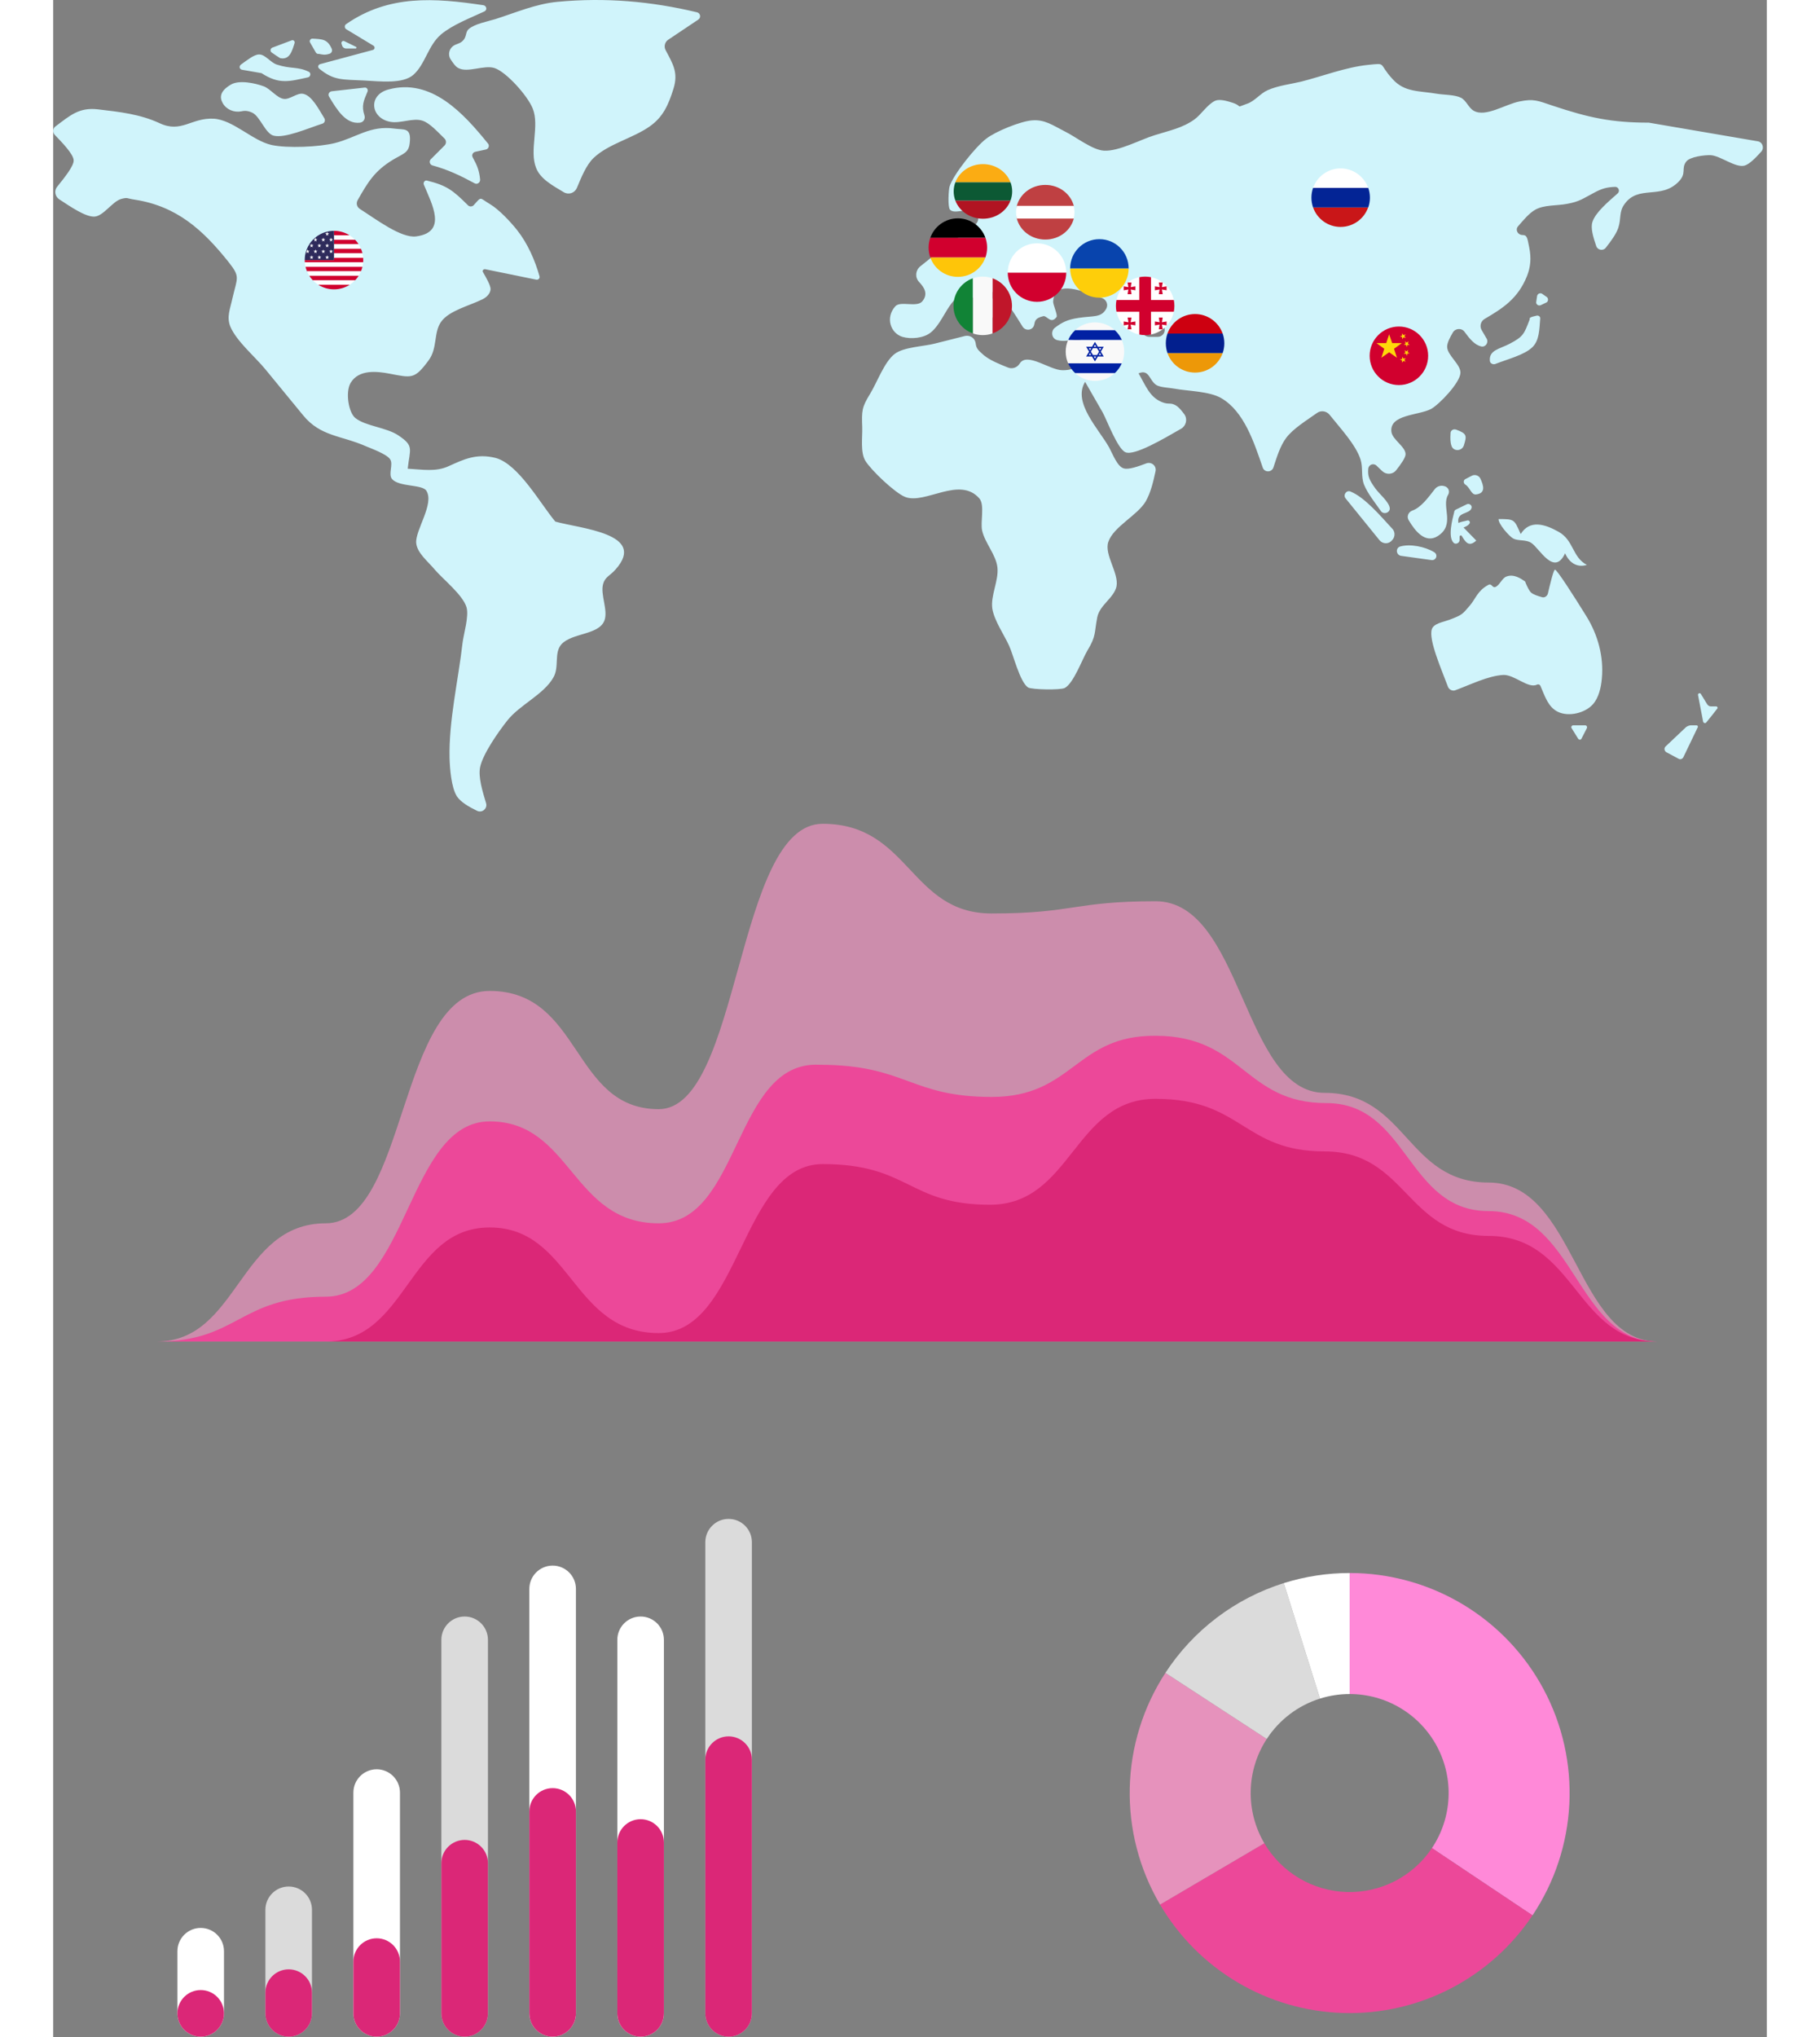<svg width="269" height="301" viewBox="0 0 329 391" fill="none" xmlns="http://www.w3.org/2000/svg">
<rect x="0" y="0" width="329" height="391" fill="#808080" stroke="none"/>
<path d="M306.348 23.54C299.126 23.54 294.727 22.563 287.885 20.282C285.007 19.305 284.246 18.924 281.531 19.468C278.762 20.011 275.015 22.563 272.734 21.259C271.756 20.716 271.322 19.305 270.29 18.762C269.096 18.164 267.032 18.218 265.729 18.001C262.199 17.404 259.484 17.73 257.203 15.232C254.27 12.082 256.171 12.082 252.37 12.462C248.188 12.897 243.681 14.634 239.608 15.666C237.545 16.155 235.155 16.427 233.2 17.295C231.789 17.893 230.702 19.413 229.236 19.902C226.63 20.825 228.802 20.391 225.978 19.576C224.566 19.142 223.643 19.087 223.046 19.359C221.579 20.065 220.385 22.02 219.081 22.943C216.801 24.572 214.303 25.061 211.533 25.93C208.818 26.744 204.582 29.079 201.758 28.916C199.532 28.808 196.328 26.255 194.319 25.278C191.875 24.029 190.354 22.889 187.911 23.106C185.739 23.269 180.905 25.224 179.113 26.636C177.104 28.156 172.868 33.423 172.108 35.758C171.891 36.464 171.728 39.668 172.162 40.211C172.923 41.134 174.986 40.048 176.181 40.537C180.308 42.329 174.28 45.099 172.38 46.51C170.37 47.977 168.415 49.551 166.461 51.126C165.537 51.886 165.429 53.244 166.243 54.113C167.275 55.199 168.035 56.448 166.841 57.86C165.755 59.054 162.659 57.697 161.682 58.783C159.727 60.955 160.759 63.942 163.039 64.647C164.668 65.136 167.166 64.919 168.524 63.779C171.837 61.063 172.597 53.515 178.027 58.131C178.516 58.566 182.317 64.267 183.023 61.389C183.241 60.575 181.286 58.403 180.091 56.991C179.656 56.502 180.2 55.796 180.797 56.068C182.643 56.991 184.707 60.412 186.119 62.693C186.716 63.616 188.128 63.398 188.345 62.312C188.508 61.606 188.508 61.063 190.083 60.683C190.789 60.52 191.549 62.312 192.635 60.846C192.907 60.52 191.929 58.403 191.984 57.86C192.255 53.461 197.794 55.959 201.378 57.208C202.247 57.534 202.627 58.511 202.138 59.326C201.161 61.009 199.695 60.575 196.871 61.009C194.699 61.335 193.667 61.878 192.309 62.91C191.44 63.616 191.712 65.082 192.852 65.299C193.993 65.571 195.133 65.353 196.382 65.082C197.305 64.919 198.066 65.679 197.957 66.602C197.523 69.155 197.034 71.109 193.776 71.055C191.332 71.055 186.988 67.526 185.576 69.752C185.087 70.567 184.109 70.892 183.241 70.512C181.611 69.861 179.874 69.155 178.679 68.177C177.484 67.145 177.213 66.82 177.104 65.842C176.941 64.865 176.018 64.267 175.041 64.485L169.23 65.951C167.112 66.494 163.202 66.602 161.519 67.96C159.564 69.481 158.152 73.445 156.849 75.562C155.22 78.223 155.22 78.821 155.328 82.024C155.382 83.979 154.948 86.803 155.926 88.432C157.012 90.224 161.627 94.623 163.582 95.383C167.438 96.849 174.009 91.31 177.81 95.654C178.896 96.903 177.973 100.162 178.353 101.845C178.896 104.234 181.014 106.461 181.286 108.904C181.557 111.457 179.928 114.335 180.308 116.833C180.688 119.113 182.535 121.774 183.512 123.892C184.327 125.63 185.576 130.843 187.15 131.929C187.802 132.363 193.395 132.472 194.21 132.037C195.893 131.169 197.577 126.498 198.554 124.869C200.292 121.991 199.858 121.503 200.455 118.462C200.944 116.072 203.659 114.769 204.148 112.543C204.636 109.99 201.758 106.461 202.573 104.017C203.55 101.085 208.112 98.967 209.741 96.252C210.718 94.568 211.207 92.451 211.642 90.441C211.859 89.41 210.881 88.595 209.904 88.921C208.329 89.518 206.483 90.17 205.56 89.898C204.311 89.573 203.442 87.183 202.736 85.88C200.727 82.296 195.676 77.246 198.12 73.282C199.26 75.237 200.346 77.192 201.487 79.146C202.301 80.612 204.365 86.206 205.885 86.803C207.623 87.509 213.216 84.197 216.529 82.296C217.507 81.753 217.832 80.45 217.181 79.526C216.746 78.929 216.258 78.332 215.769 77.952C214.465 77.083 214.303 77.789 212.782 77.137C210.501 76.16 209.795 74.096 208.383 71.653C210.501 70.784 210.393 73.064 211.859 73.933C212.619 74.368 214.411 74.422 215.226 74.585C217.832 75.074 222.014 75.074 224.295 76.431C228.639 78.984 230.54 84.848 232.223 89.735C232.549 90.713 233.961 90.713 234.287 89.681C234.938 87.672 235.59 85.554 236.73 84.034C238.088 82.242 240.586 80.721 242.649 79.255C243.41 78.712 244.441 78.875 245.039 79.581C247.157 82.242 250.089 85.337 251.012 88.215C251.501 89.79 251.067 91.419 251.664 92.994C252.37 94.731 253.782 96.469 254.922 98.098C255.465 98.858 256.768 98.37 256.606 97.446C256.388 96.252 254.651 94.84 253.89 93.808C252.641 92.07 252.37 91.419 252.478 90.007C252.533 89.192 253.456 88.812 254.053 89.355L255.194 90.441C255.954 91.147 257.203 91.093 257.855 90.224C258.723 89.138 259.647 87.835 259.647 87.183C259.647 85.717 257.149 84.414 256.931 82.893C256.497 79.526 262.145 79.744 264.534 78.495C266.109 77.626 270.073 73.499 270.182 71.598C270.29 69.969 267.629 68.177 267.629 66.548C267.629 65.788 268.172 64.756 268.715 63.833C269.204 62.964 270.453 62.91 270.996 63.724C271.919 64.973 272.897 66.222 274.2 66.494C275.015 66.657 275.612 65.734 275.232 65.028L274.254 63.344C273.82 62.584 274.091 61.661 274.797 61.226C278.327 59.163 281.205 57.317 282.943 53.027C283.649 51.235 283.812 49.551 283.378 47.434C282.997 45.479 282.943 45.099 282.02 45.099C281.151 45.044 280.662 44.067 281.26 43.415C282.291 42.22 283.378 40.917 284.518 40.266C286.201 39.288 288.699 39.505 290.654 39.125C293.044 38.691 293.641 38.148 295.813 37.007C297.388 36.139 298.42 35.921 299.832 35.867C300.538 35.813 300.863 36.681 300.375 37.116C298.528 38.745 296.139 40.754 295.542 42.546C295.107 43.741 295.705 45.587 296.248 47.216C296.519 48.031 297.605 48.194 298.094 47.542C299.071 46.293 300.049 44.99 300.483 43.741C301.081 41.949 300.592 40.646 301.678 39.179C304.393 35.378 308.738 38.419 312.159 34.781C313.625 33.206 312.539 32.337 313.516 31.034C314.222 30.056 317.155 29.731 318.241 29.785C320.087 29.894 322.965 32.229 324.703 31.794C325.681 31.523 326.875 30.274 327.961 29.079C328.559 28.373 328.178 27.287 327.31 27.124L306.348 23.54ZM210.447 64.647C209.578 64.647 208.926 63.887 209.035 63.073C209.144 62.312 209.198 61.498 209.089 60.846C208.872 59.76 207.46 58.891 207.297 57.86C207.026 56.23 208.438 55.362 210.121 54.384C210.827 53.95 211.75 54.384 211.859 55.145L213.379 63.073C213.542 63.887 212.891 64.647 212.076 64.647H210.447ZM286.636 58.077L285.604 58.566C285.17 58.783 284.626 58.403 284.735 57.914L284.898 56.828C284.952 56.394 285.495 56.122 285.876 56.394L286.744 56.991C287.125 57.262 287.07 57.914 286.636 58.077ZM283.703 60.901C284.029 60.738 284.464 60.683 284.844 60.575C285.224 60.52 285.55 60.792 285.495 61.172C285.332 63.236 285.332 65.299 284.029 66.602C282.509 68.123 279.196 68.937 276.861 69.861C276.372 70.023 275.829 69.698 275.829 69.209C275.666 67.2 277.676 66.983 279.576 66.005C282.291 64.593 282.4 64.105 283.486 61.281C283.432 61.063 283.54 60.955 283.703 60.901ZM257.149 103.583L257.04 103.691C256.443 104.452 255.302 104.452 254.651 103.691L248.134 95.654C247.591 95.003 248.297 93.971 249.112 94.351C251.881 95.492 254.976 99.184 257.04 101.411C257.637 101.954 257.692 102.931 257.149 103.583ZM264.643 107.492L258.778 106.678C257.8 106.515 257.692 105.157 258.615 104.886C260.461 104.343 263.339 104.886 265.131 105.972C265.946 106.461 265.511 107.601 264.643 107.492ZM267.303 93.374C267.955 93.645 268.172 94.406 267.792 95.003C266.489 97.229 269.258 100.705 265.837 102.877C263.448 104.397 261.493 101.954 260.244 99.836C259.809 99.13 260.19 98.261 260.95 97.99C262.633 97.392 263.991 95.492 265.186 93.971C265.674 93.265 266.543 93.048 267.303 93.374ZM269.367 82.459C271.431 83.219 271.431 83.599 270.833 85.5C270.453 86.64 268.77 86.695 268.444 85.5C268.227 84.848 268.227 84.034 268.281 83.219C268.227 82.676 268.77 82.242 269.367 82.459ZM271.105 91.962L272.354 91.31C272.951 90.984 273.766 91.256 274.037 91.907C274.635 93.211 275.069 94.677 273.168 94.894C272.245 95.003 272.028 93.537 271.105 92.994C270.725 92.722 270.725 92.179 271.105 91.962ZM269.258 97.827L271.376 96.795C271.865 96.523 272.517 97.012 272.299 97.555C271.865 98.75 269.367 98.207 269.801 100.379C270.29 100.107 270.942 100.053 271.485 99.89C271.865 99.781 272.137 100.216 271.919 100.487C271.756 100.759 271.431 100.976 270.779 101.248L273.223 103.746C271.811 105.049 271.159 104.071 270.453 102.877C270.344 102.66 270.019 102.768 270.019 102.985C270.019 103.203 270.019 103.42 270.019 103.637C270.019 104.234 269.258 104.56 268.878 104.18C267.738 103.094 268.607 99.727 268.987 98.261C268.987 98.098 269.096 97.935 269.258 97.827ZM277.513 99.619C280.608 99.619 280.499 99.673 281.748 102.497C283.486 99.727 286.31 100.542 289.025 102.062C291.958 103.691 291.632 106.949 294.456 108.416C292.501 109.013 291.034 107.927 290.274 106.189C288.156 110.751 285.332 105.157 283.758 104.18C282.78 103.528 281.26 103.854 280.336 103.365C279.522 102.931 277.404 100.487 277.513 99.619ZM294.347 118.244C296.573 121.828 297.714 126.01 297.334 130.191C297.171 132.092 296.682 133.938 295.65 135.133C294.13 136.87 290.926 137.631 288.862 136.599C287.016 135.676 286.419 133.666 285.55 131.657C285.441 131.386 285.17 131.277 284.898 131.386C283.215 132.255 280.554 129.431 278.382 129.539C275.503 129.702 272.137 131.386 269.204 132.472C268.661 132.689 268.009 132.363 267.792 131.82C266.652 128.725 263.991 122.752 264.697 120.742C265.077 119.656 266.706 119.439 268.064 118.95C270.616 117.973 270.507 117.919 271.974 116.235C273.168 114.823 273.44 113.411 275.503 112.271C276.264 111.837 276.264 113.031 277.024 112.597C277.784 112.163 278.219 110.914 279.033 110.642C280.445 110.099 281.857 111.076 282.617 111.62C282.563 111.62 283.323 113.411 283.758 113.737C284.192 114.117 285.061 114.389 285.821 114.606C286.31 114.769 286.799 114.443 286.962 113.955C287.342 112.325 288.048 109.339 288.319 109.339C288.591 109.122 291.958 114.389 294.347 118.244ZM291.849 139.205H294.13C294.401 139.205 294.564 139.477 294.456 139.748L293.424 141.758C293.315 142.029 292.935 142.029 292.772 141.758L291.523 139.748C291.36 139.477 291.577 139.205 291.849 139.205ZM314.44 139.205H315.526C315.689 139.205 315.851 139.423 315.743 139.585L312.973 145.342C312.81 145.667 312.376 145.83 312.05 145.613L309.715 144.364C309.335 144.147 309.226 143.604 309.552 143.278L313.516 139.531C313.842 139.314 314.168 139.205 314.44 139.205ZM318.241 135.567H319.273C319.49 135.567 319.653 135.839 319.49 136.001C319.001 136.653 318.078 137.794 317.372 138.662C317.209 138.88 316.829 138.771 316.775 138.499L315.797 133.395C315.743 133.069 316.177 132.906 316.34 133.178L317.535 135.133C317.698 135.404 317.969 135.567 318.241 135.567ZM96.408 100.107C101.241 101.465 114.111 102.388 107.975 109.284C106.943 110.479 105.966 110.696 105.586 112.054C104.988 114.117 106.617 117.158 105.803 119.168C104.662 121.883 99.666 121.448 97.603 123.62C96.082 125.304 97.223 127.965 96.028 130.028C94.182 133.286 89.62 135.241 87.231 138.228C85.547 140.346 82.506 144.636 81.963 147.242C81.583 149.089 82.398 151.804 83.104 154.139C83.429 155.17 82.343 156.094 81.366 155.605C79.791 154.845 78.216 153.921 77.51 152.835C76.424 151.152 76.153 147.459 76.098 145.505C75.935 138.282 77.782 130.517 78.596 123.349C78.814 121.611 79.845 118.299 79.357 116.561C78.651 114.172 74.849 111.185 73.275 109.339C71.917 107.71 69.853 106.135 69.69 104.18C69.528 101.682 73.22 96.686 71.645 94.188C70.885 92.939 66.432 93.482 65.075 91.962C64.26 91.039 65.346 89.138 64.694 88.161C64.097 87.183 61.11 86.097 60.079 85.663C55.3 83.545 51.336 83.816 47.969 79.689C45.579 76.757 43.136 73.825 40.746 70.892C38.846 68.557 35.207 65.516 34.013 62.693C33.252 60.792 33.958 59.38 34.447 57.099C35.37 53.19 35.913 53.135 33.687 50.312C28.745 44.121 23.749 39.56 15.603 38.311C14.083 38.093 14.354 37.822 12.997 38.202C11.368 38.691 9.63 41.46 7.947 41.569C6.209 41.677 3.331 39.668 1.158 38.256C0.344 37.713 0.127 36.573 0.778 35.813C2.136 34.129 3.982 31.849 3.928 30.762C3.874 29.568 1.702 27.341 0.29 25.875C-0.145 25.387 -0.091 24.626 0.453 24.246C3.222 22.183 4.96 20.553 8.598 20.988C12.78 21.477 16.689 21.911 20.436 23.649C24.618 25.604 26.519 22.563 30.809 22.78C34.556 22.997 38.248 27.016 41.941 27.83C44.982 28.482 51.118 28.21 54.105 27.45C58.178 26.418 60.839 24.029 65.509 24.681C67.355 24.952 68.822 24.355 68.441 27.504C68.224 29.351 67.247 29.459 65.237 30.654C61.653 32.826 60.404 34.998 58.449 38.419C58.124 39.017 58.286 39.722 58.884 40.103C62.033 42.112 66.812 45.75 69.69 45.37C75.718 44.555 72.731 39.234 71.157 35.432C70.994 34.998 71.374 34.509 71.808 34.672C75.555 35.595 76.75 36.519 79.628 39.397C79.954 39.722 80.443 39.668 80.714 39.397C82.343 37.605 81.746 37.931 83.864 39.179C85.602 40.211 87.828 42.6 89.077 44.175C91.086 46.727 92.498 49.931 93.367 53.027C93.476 53.407 93.15 53.733 92.77 53.678L82.941 51.669C82.615 51.615 82.343 51.941 82.506 52.212C83.104 53.244 83.972 54.764 83.972 55.47C83.918 56.719 82.561 57.371 82.452 57.425C79.954 58.674 75.99 59.597 74.469 61.769C73.003 63.833 73.817 66.82 72.08 69.155C69.365 72.847 68.822 72.521 64.531 71.707C62.196 71.272 58.667 70.838 57.092 73.499C56.06 75.291 56.712 79.201 58.015 80.232C59.97 81.807 64.043 82.024 66.323 83.599C69.31 85.608 68.496 86.097 68.061 89.953C70.994 90.116 73.437 90.604 75.935 89.464C78.814 88.161 81.257 86.966 84.95 87.889C89.349 89.084 93.53 96.686 96.408 100.107ZM36.13 21.368C34.718 21.64 33.252 21.042 32.546 19.793C31.895 18.653 32.058 17.458 34.067 16.264C35.642 15.286 38.737 15.938 40.475 16.589C41.724 17.078 42.973 18.816 44.276 18.979C45.416 19.142 46.828 17.784 47.969 18.001C49.652 18.327 50.901 20.825 52.041 22.671C52.313 23.106 52.096 23.649 51.607 23.757C48.892 24.626 44.493 26.581 42.321 26.038C40.746 25.658 39.715 22.346 38.248 21.64C37.434 21.259 36.836 21.205 36.13 21.368ZM60.35 17.567C59.59 19.359 59.155 20.336 59.753 22.128C59.97 22.78 59.59 23.432 58.938 23.54C56.169 23.92 54.431 20.988 52.965 18.544C52.693 18.11 52.965 17.567 53.508 17.513L59.807 16.807C60.187 16.752 60.513 17.187 60.35 17.567ZM83.049 28.699L81.04 29.133C80.551 29.242 80.28 29.785 80.551 30.22C81.42 31.794 81.8 32.772 81.963 34.455C82.017 35.052 81.366 35.487 80.877 35.161C78.162 33.695 75.772 32.554 72.786 31.74C72.297 31.577 72.134 30.98 72.46 30.6L75.121 27.939C75.501 27.559 75.501 26.961 75.121 26.581C73.872 25.387 72.297 23.595 70.885 23.16C69.039 22.563 66.649 23.757 64.694 23.377C60.947 22.671 60.404 18.273 64.314 17.187C72.623 14.906 78.814 21.802 83.484 27.559C83.809 27.939 83.592 28.59 83.049 28.699ZM39.986 14.037L36.239 13.386C35.75 13.277 35.642 12.734 36.022 12.408C37.162 11.594 38.574 10.453 39.497 10.453C40.692 10.399 41.724 12.028 42.973 12.408C45.634 13.277 46.937 12.734 49.055 13.766C49.544 13.983 49.435 14.743 48.892 14.852C45.362 15.612 43.407 16.264 39.986 14.037ZM43.57 11.159C43.027 10.833 42.484 10.453 41.941 10.073C41.615 9.856 41.669 9.313 42.05 9.15L45.797 7.738C46.122 7.629 46.448 7.901 46.34 8.281C45.851 9.802 45.416 11.539 43.57 11.159ZM61.49 8.77L56.277 5.62C55.897 5.403 55.897 4.86 56.223 4.643C64.423 -1.059 73.22 -0.407 82.615 1.004C83.212 1.113 83.375 1.928 82.778 2.199C79.954 3.502 76.696 4.751 74.469 6.598C71.971 8.716 71.428 12.354 69.147 14.363C67.084 16.155 62.739 15.612 59.698 15.449C55.517 15.232 53.888 15.503 51.064 13.168C50.738 12.897 50.847 12.408 51.281 12.3L61.382 9.584C61.762 9.476 61.816 8.987 61.49 8.77ZM50.358 9.964L49.326 8.172C49.109 7.847 49.381 7.412 49.761 7.412C51.716 7.521 52.639 7.521 53.453 9.313C53.671 9.747 53.453 10.236 52.965 10.345C52.096 10.616 51.661 10.453 51.01 10.345C50.738 10.399 50.467 10.236 50.358 9.964ZM55.517 8.878C55.463 8.716 55.408 8.553 55.354 8.39C55.245 8.064 55.571 7.738 55.897 7.901L58.124 8.987C58.286 9.041 58.232 9.313 58.069 9.313H56.223C55.897 9.313 55.626 9.096 55.517 8.878ZM118.075 7.629C117.424 8.064 117.207 8.933 117.587 9.639C118.999 12.3 120.03 13.929 119.107 16.97C118.13 20.119 117.098 22.454 114.546 24.246C111.342 26.527 106.563 27.613 103.739 30.328C102.327 31.686 101.404 34.021 100.535 36.084C100.101 37.062 98.96 37.442 98.037 36.899C95.865 35.595 93.53 34.346 92.715 32.229C91.358 28.862 93.421 24.192 92.064 20.825C91.086 18.381 87.013 13.82 84.733 13.06C82.723 12.408 79.574 14.037 77.782 13.06C77.239 12.788 76.75 12.082 76.261 11.322C75.664 10.29 76.153 8.987 77.293 8.553C77.727 8.39 78.162 8.227 78.433 8.01C79.519 7.141 79.031 6.218 79.791 5.566C80.931 4.588 83.266 4.154 84.896 3.665C88.805 2.416 92.715 0.733 96.788 0.353C106.02 -0.516 114.763 0.244 123.615 2.362C124.266 2.525 124.429 3.394 123.832 3.774L118.075 7.629Z" fill="#D0F4FB"/>
<g clip-path="url(#clip0)">
<path d="M173.689 41.904C171.237 41.904 169.159 43.477 168.392 45.648H178.987C178.219 43.477 176.141 41.904 173.689 41.904Z" fill="black"/>
<path d="M173.69 53.136C176.142 53.136 178.22 51.583 178.987 49.392H168.393C169.16 51.583 171.238 53.136 173.69 53.136Z" fill="#FEC509"/>
<path d="M168.392 45.648C168.186 46.229 168.074 46.865 168.074 47.52C168.074 48.175 168.186 48.812 168.392 49.392H178.987C179.193 48.812 179.305 48.175 179.305 47.52C179.305 46.865 179.193 46.229 178.987 45.648H168.392Z" fill="#D1002E"/>
</g>
<g clip-path="url(#clip1)">
<path d="M172.848 58.701C172.848 61.153 174.421 63.231 176.592 63.998V53.403C174.402 54.171 172.848 56.249 172.848 58.701Z" fill="#118336"/>
<path d="M184.08 58.702C184.08 56.249 182.508 54.172 180.336 53.404V63.999C182.508 63.232 184.08 61.154 184.08 58.702Z" fill="#C0162A"/>
<path d="M176.592 63.999C177.173 64.205 177.809 64.317 178.464 64.317C179.119 64.317 179.756 64.205 180.336 63.999V53.404C179.737 53.198 179.119 53.086 178.464 53.086C177.809 53.086 177.173 53.198 176.592 53.404V63.999Z" fill="#F9F9F9"/>
</g>
<g clip-path="url(#clip2)">
<path d="M203.827 63.369C202.816 62.433 201.487 61.871 200.009 61.871C198.53 61.871 197.201 62.433 196.19 63.369H203.827Z" fill="#F9F9F9"/>
<path d="M196.19 71.605C197.201 72.541 198.53 73.103 200.009 73.103C201.487 73.103 202.816 72.541 203.827 71.605H196.19Z" fill="#F9F9F9"/>
<path d="M194.393 67.487C194.393 68.292 194.561 69.04 194.861 69.733H205.156C205.456 69.04 205.624 68.292 205.624 67.487C205.624 66.682 205.456 65.933 205.156 65.24H194.861C194.561 65.933 194.393 66.682 194.393 67.487Z" fill="#F9F9F9"/>
<path d="M196.209 71.605H203.827C204.389 71.081 204.857 70.445 205.156 69.733H194.861C195.179 70.445 195.647 71.081 196.209 71.605Z" fill="#0121A3"/>
<path d="M203.829 63.369H196.211C195.649 63.893 195.181 64.529 194.882 65.241H205.177C204.859 64.529 204.391 63.893 203.829 63.369Z" fill="#0121A3"/>
<path d="M201.693 66.551H200.57L200.008 65.615L199.447 66.551H198.324L198.885 67.487L198.324 68.423H199.447L200.008 69.359L200.57 68.423H201.693L201.132 67.487L201.693 66.551ZM200.008 66.158L200.252 66.551H199.784L200.008 66.158ZM198.829 66.832H199.297L199.072 67.225L198.829 66.832ZM198.829 68.142L199.054 67.749L199.278 68.142H198.829ZM200.008 68.816L199.784 68.423H200.252L200.008 68.816ZM200.42 68.142H199.634L199.222 67.487L199.615 66.832H200.402L200.813 67.487L200.42 68.142ZM201.206 68.142H200.738L200.963 67.749L201.206 68.142ZM200.982 67.207L200.757 66.813H201.225L200.982 67.207Z" fill="#0121A3"/>
</g>
<g clip-path="url(#clip3)">
<path d="M195.946 41.954V39.508C195.347 37.202 193.138 35.49 190.48 35.49C187.822 35.49 185.613 37.202 185.014 39.508V41.954C185.613 44.261 187.822 45.973 190.48 45.973C193.138 45.973 195.347 44.261 195.946 41.954Z" fill="#C94747"/>
<path opacity="0.15" d="M195.946 41.954V39.508C195.347 37.202 193.138 35.49 190.48 35.49C187.822 35.49 185.613 37.202 185.014 39.508V41.954C185.613 44.261 187.822 45.973 190.48 45.973C193.138 45.973 195.347 44.261 195.946 41.954Z" fill="#8B1F2C"/>
<path d="M184.865 40.732C184.865 41.151 184.922 41.57 185.015 41.955H195.928C196.022 41.57 196.078 41.151 196.078 40.732C196.078 40.312 196.022 39.893 195.928 39.509H185.015C184.922 39.893 184.865 40.312 184.865 40.732Z" fill="white"/>
</g>
<g clip-path="url(#clip4)">
<path d="M178.501 31.497C176.049 31.497 173.971 32.965 173.203 34.991H183.798C183.031 32.965 180.953 31.497 178.501 31.497Z" fill="#FBAC13"/>
<path d="M178.501 41.98C180.954 41.98 183.031 40.529 183.799 38.485H173.204C173.972 40.529 176.049 41.98 178.501 41.98Z" fill="#B11422"/>
<path d="M173.204 34.992C172.998 35.533 172.886 36.127 172.886 36.739C172.886 37.35 172.998 37.944 173.204 38.486H183.799C184.005 37.944 184.117 37.35 184.117 36.739C184.117 36.127 184.005 35.533 183.799 34.992H173.204Z" fill="#0C5934"/>
</g>
<g clip-path="url(#clip5)">
<path d="M219.231 60.273C216.779 60.273 214.701 61.846 213.934 64.017H224.529C223.761 61.846 221.683 60.273 219.231 60.273Z" fill="#CD0010"/>
<path d="M219.232 71.505C221.684 71.505 223.762 69.951 224.53 67.761H213.935C214.702 69.951 216.78 71.505 219.232 71.505Z" fill="#ED9808"/>
<path d="M213.935 64.018C213.729 64.598 213.617 65.234 213.617 65.89C213.617 66.545 213.729 67.181 213.935 67.761H224.53C224.736 67.181 224.848 66.545 224.848 65.89C224.848 65.234 224.736 64.598 224.53 64.018H213.935Z" fill="#021F8E"/>
</g>
<g clip-path="url(#clip6)">
<path d="M247.166 32.32C244.733 32.32 242.655 33.892 241.887 36.064H252.482C251.696 33.892 249.618 32.32 247.166 32.32Z" fill="white"/>
<path d="M247.167 43.552C249.619 43.552 251.697 41.979 252.464 39.808H241.888C242.656 41.998 244.734 43.552 247.167 43.552Z" fill="#C91618"/>
<path d="M241.889 36.064C241.683 36.645 241.571 37.281 241.571 37.936C241.571 38.591 241.683 39.228 241.889 39.808H252.484C252.689 39.228 252.802 38.591 252.802 37.936C252.802 37.281 252.689 36.645 252.484 36.064H241.889Z" fill="#032495"/>
</g>
<g clip-path="url(#clip7)">
<path d="M200.864 57.129C203.972 57.129 206.48 54.621 206.48 51.514H195.249C195.249 54.621 197.757 57.129 200.864 57.129Z" fill="#FECE0A"/>
<path d="M200.864 45.898C197.757 45.898 195.248 48.406 195.248 51.513H206.48C206.48 48.406 203.971 45.898 200.864 45.898Z" fill="#0844AD"/>
</g>
<g clip-path="url(#clip8)">
<path d="M188.883 57.928C191.99 57.928 194.499 55.42 194.499 52.312H183.267C183.267 55.42 185.776 57.928 188.883 57.928Z" fill="#D1002E"/>
<path d="M188.882 46.696C185.775 46.696 183.267 49.205 183.267 52.312H194.498C194.498 49.205 191.99 46.696 188.882 46.696Z" fill="white"/>
</g>
<g clip-path="url(#clip9)">
<path d="M56.904 45.162C56.024 44.619 55.014 44.301 53.909 44.301V45.162H56.904Z" fill="#D1002E"/>
<path d="M53.909 46.023H57.952C57.634 45.705 57.279 45.405 56.904 45.162H53.909V46.023Z" fill="white"/>
<path d="M53.909 46.884H58.645C58.439 46.566 58.215 46.285 57.971 46.023H53.909V46.884Z" fill="#D1002E"/>
<path d="M53.909 47.745H59.094C58.963 47.446 58.813 47.146 58.645 46.884H53.909V47.745Z" fill="white"/>
<path d="M53.909 48.606H59.375C59.3 48.307 59.207 48.026 59.094 47.745H53.909V48.606Z" fill="#D1002E"/>
<path d="M53.909 49.486H59.506C59.487 49.186 59.431 48.906 59.375 48.625H53.909V49.486Z" fill="white"/>
<path d="M59.506 49.486H53.909V49.916H48.294C48.294 50.066 48.294 50.197 48.312 50.347H59.506C59.525 50.197 59.525 50.066 59.525 49.916C59.525 49.767 59.525 49.617 59.506 49.486Z" fill="#D1002E"/>
<path d="M48.444 51.208H59.375C59.45 50.927 59.488 50.647 59.506 50.347H48.312C48.331 50.628 48.369 50.927 48.444 51.208Z" fill="white"/>
<path d="M48.724 52.069H59.094C59.206 51.788 59.3 51.508 59.375 51.208H48.443C48.518 51.508 48.612 51.788 48.724 52.069Z" fill="#D1002E"/>
<path d="M49.173 52.93H58.645C58.813 52.649 58.963 52.368 59.094 52.069H48.724C48.855 52.368 49.005 52.649 49.173 52.93Z" fill="white"/>
<path d="M49.847 53.791H57.971C58.214 53.529 58.458 53.229 58.645 52.93H49.173C49.36 53.248 49.604 53.529 49.847 53.791Z" fill="#D1002E"/>
<path d="M50.895 54.652H56.922C57.315 54.409 57.652 54.109 57.971 53.791H49.847C50.165 54.128 50.521 54.409 50.895 54.652Z" fill="white"/>
<path d="M53.909 55.532C55.014 55.532 56.043 55.214 56.923 54.652H50.895C51.775 55.214 52.805 55.532 53.909 55.532Z" fill="#D1002E"/>
<path d="M50.913 45.161C50.52 45.404 50.164 45.703 49.846 46.022C49.584 46.284 49.359 46.583 49.172 46.883C49.004 47.163 48.835 47.444 48.723 47.744C48.611 48.025 48.517 48.305 48.442 48.605C48.367 48.886 48.33 49.166 48.311 49.466C48.292 49.616 48.292 49.765 48.292 49.915H53.908V44.3C52.803 44.3 51.793 44.618 50.913 45.161Z" fill="#2E2B5B"/>
<path d="M52.598 44.488L52.691 44.769H52.972L52.748 44.956L52.822 45.236L52.598 45.068L52.374 45.236L52.449 44.956L52.224 44.769H52.505L52.598 44.488Z" fill="white"/>
<path d="M53.347 45.611L53.441 45.892H53.721L53.497 46.079L53.571 46.359L53.347 46.191L53.123 46.359L53.197 46.079L52.973 45.892H53.254L53.347 45.611Z" fill="white"/>
<path d="M51.849 45.611L51.943 45.892H52.223L51.999 46.079L52.073 46.359L51.849 46.191L51.625 46.359L51.699 46.079L51.475 45.892H51.755L51.849 45.611Z" fill="white"/>
<path d="M52.598 46.734L52.691 47.015H52.972L52.748 47.202L52.822 47.482L52.598 47.314L52.374 47.482L52.449 47.202L52.224 47.015H52.505L52.598 46.734Z" fill="white"/>
<path d="M51.1 46.734L51.194 47.015H51.474L51.25 47.202L51.325 47.482L51.1 47.314L50.876 47.482L50.951 47.202L50.727 47.015H51.007L51.1 46.734Z" fill="white"/>
<path d="M49.603 46.734L49.697 47.015H49.977L49.753 47.202L49.828 47.482L49.603 47.314L49.379 47.482L49.454 47.202L49.229 47.015H49.51L49.603 46.734Z" fill="white"/>
<path d="M53.347 47.857L53.441 48.138H53.721L53.497 48.325L53.571 48.605L53.347 48.437L53.123 48.605L53.197 48.325L52.973 48.138H53.254L53.347 47.857Z" fill="white"/>
<path d="M51.849 47.857L51.943 48.138H52.223L51.999 48.325L52.073 48.605L51.849 48.437L51.625 48.605L51.699 48.325L51.475 48.138H51.755L51.849 47.857Z" fill="white"/>
<path d="M50.352 47.857L50.445 48.138H50.725L50.501 48.325L50.576 48.605L50.352 48.437L50.127 48.605L50.202 48.325L49.977 48.138H50.258L50.352 47.857Z" fill="white"/>
<path d="M52.598 48.981L52.691 49.261H52.972L52.748 49.448L52.822 49.729L52.598 49.56L52.374 49.729L52.449 49.448L52.224 49.261H52.505L52.598 48.981Z" fill="white"/>
<path d="M51.1 48.981L51.194 49.261H51.474L51.25 49.448L51.325 49.729L51.1 49.56L50.876 49.729L50.951 49.448L50.727 49.261H51.007L51.1 48.981Z" fill="white"/>
<path d="M49.603 48.981L49.697 49.261H49.977L49.753 49.448L49.828 49.729L49.603 49.56L49.379 49.729L49.454 49.448L49.229 49.261H49.51L49.603 48.981Z" fill="white"/>
<path d="M50.127 46.359L50.352 46.191L50.576 46.359L50.483 46.079L50.707 45.892H50.427L50.352 45.611L50.258 45.892H49.997L50.221 46.06L50.127 46.359Z" fill="white"/>
<path d="M48.63 48.605L48.854 48.437L49.079 48.605L48.985 48.325L49.209 48.138H48.948L48.854 47.857L48.761 48.138H48.574C48.574 48.157 48.555 48.175 48.555 48.194L48.705 48.306L48.63 48.605Z" fill="white"/>
</g>
<g clip-path="url(#clip10)">
<path d="M210.771 53.198H208.525C206.335 53.647 204.594 55.369 204.145 57.578V59.824C204.594 62.033 206.335 63.755 208.525 64.204H210.771C212.98 63.755 214.702 62.014 215.151 59.824V57.578C214.702 55.369 212.961 53.647 210.771 53.198Z" fill="white"/>
<path d="M210.772 57.579V53.199C210.416 53.124 210.042 53.087 209.649 53.087C209.256 53.087 208.881 53.124 208.526 53.199V57.579H204.146C204.071 57.935 204.033 58.309 204.033 58.702C204.033 59.095 204.071 59.47 204.146 59.825H208.526V64.206C208.881 64.28 209.256 64.318 209.649 64.318C210.042 64.318 210.416 64.28 210.772 64.206V59.825H215.152C215.227 59.47 215.264 59.095 215.264 58.702C215.264 58.309 215.227 57.935 215.152 57.579H210.772Z" fill="#D1002E"/>
<path d="M207.028 56.455H206.279L206.466 55.332L206.279 54.209H207.028L206.84 55.332L207.028 56.455Z" fill="#D1002E"/>
<path d="M205.53 55.707V54.958L206.653 55.145L207.776 54.958V55.707L206.653 55.52L205.53 55.707Z" fill="#D1002E"/>
<path d="M213.018 56.455H212.269L212.456 55.332L212.269 54.209H213.018L212.83 55.332L213.018 56.455Z" fill="#D1002E"/>
<path d="M211.521 55.707V54.958L212.644 55.145L213.767 54.958V55.707L212.644 55.52L211.521 55.707Z" fill="#D1002E"/>
<path d="M207.028 63.194H206.279C206.279 63.194 206.466 62.352 206.466 62.071C206.466 61.79 206.279 60.948 206.279 60.948H207.028C207.028 60.948 206.84 61.79 206.84 62.071C206.84 62.352 207.028 63.194 207.028 63.194Z" fill="#D1002E"/>
<path d="M205.53 62.446V61.697L206.653 61.884L207.776 61.697V62.446L206.653 62.258L205.53 62.446Z" fill="#D1002E"/>
<path d="M213.018 63.194H212.269L212.456 62.071L212.269 60.948H213.018L212.83 62.071L213.018 63.194Z" fill="#D1002E"/>
<path d="M211.521 62.446V61.697L212.644 61.884L213.767 61.697V62.446L212.644 62.258L211.521 62.446Z" fill="#D1002E"/>
</g>
<g clip-path="url(#clip11)">
<path d="M258.367 73.901C261.468 73.901 263.982 71.387 263.982 68.285C263.982 65.184 261.468 62.67 258.367 62.67C255.265 62.67 252.751 65.184 252.751 68.285C252.751 71.387 255.265 73.901 258.367 73.901Z" fill="#D1002E"/>
<path d="M256.495 67.612L257.993 68.66L257.431 66.938L258.929 65.852H257.075L256.495 64.168L255.934 65.852H254.062L255.559 66.938L254.998 68.66L256.495 67.612Z" fill="#FED80A"/>
<path d="M258.985 68.903L258.554 68.996L258.966 69.165V69.596L259.247 69.277L259.659 69.427L259.415 69.071L259.677 68.734L259.247 68.828L258.985 68.472V68.903Z" fill="#FED80A"/>
<path d="M259.621 67.63L259.303 67.911L259.733 67.874L259.92 68.285L259.995 67.855L260.426 67.817L260.051 67.593L260.145 67.162L259.827 67.443L259.452 67.218L259.621 67.63Z" fill="#FED80A"/>
<path d="M259.733 66.17L259.864 66.601L259.995 66.189H260.426L260.089 65.927L260.22 65.496L259.864 65.758L259.527 65.478L259.658 65.908L259.303 66.151L259.733 66.17Z" fill="#FED80A"/>
<path d="M258.985 64.673V65.103L259.247 64.748L259.677 64.841L259.415 64.504L259.659 64.149L259.247 64.317L258.966 63.98V64.411L258.554 64.579L258.985 64.673Z" fill="#FED80A"/>
</g>
<path d="M40.739 366.533V386.407C40.739 388.876 42.741 390.878 45.211 390.878C47.68 390.878 49.682 388.876 49.682 386.407V366.533C49.682 364.064 47.68 362.062 45.211 362.062C42.741 362.062 40.739 364.064 40.739 366.533Z" fill="#DBDBDB"/>
<path d="M23.847 374.483V386.407C23.847 388.876 25.849 390.878 28.319 390.878C30.788 390.878 32.79 388.876 32.79 386.407V374.483C32.79 372.013 30.788 370.011 28.319 370.011C25.849 370.011 23.847 372.013 23.847 374.483Z" fill="white"/>
<path d="M28.319 390.878C30.788 390.878 32.79 388.876 32.79 386.407C32.79 383.937 30.788 381.935 28.319 381.935C25.849 381.935 23.847 383.937 23.847 386.407C23.847 388.876 25.849 390.878 28.319 390.878Z" fill="#DB2777"/>
<path d="M57.632 344.038V386.407C57.632 388.876 59.634 390.878 62.103 390.878C64.573 390.878 66.575 388.876 66.575 386.407V344.038C66.575 341.568 64.573 339.566 62.103 339.566C59.634 339.566 57.632 341.568 57.632 344.038Z" fill="white"/>
<path d="M74.524 314.717V386.407C74.524 388.876 76.526 390.878 78.995 390.878C81.465 390.878 83.467 388.876 83.467 386.407V314.717C83.467 312.247 81.465 310.245 78.995 310.245C76.526 310.245 74.524 312.247 74.524 314.717Z" fill="#DBDBDB"/>
<path d="M91.416 304.943V386.407C91.416 388.877 93.418 390.878 95.888 390.878C98.357 390.878 100.359 388.877 100.359 386.407V304.943C100.359 302.474 98.357 300.472 95.888 300.472C93.418 300.472 91.416 302.474 91.416 304.943Z" fill="white"/>
<path d="M125.201 295.984V386.407C125.201 388.876 127.203 390.878 129.672 390.878C132.142 390.878 134.144 388.876 134.144 386.407V295.984C134.144 293.514 132.142 291.512 129.672 291.512C127.203 291.512 125.201 293.514 125.201 295.984Z" fill="#DBDBDB"/>
<path d="M74.524 357.591V386.407C74.524 388.877 76.526 390.879 78.995 390.879C81.465 390.879 83.467 388.877 83.467 386.407V357.591C83.467 355.122 81.465 353.12 78.995 353.12C76.526 353.12 74.524 355.122 74.524 357.591Z" fill="#DB2777"/>
<path d="M57.632 376.47V386.407C57.632 388.877 59.634 390.879 62.103 390.879C64.573 390.879 66.575 388.877 66.575 386.407V376.47C66.575 374.001 64.573 371.999 62.103 371.999C59.634 371.999 57.632 374.001 57.632 376.47Z" fill="#DB2777"/>
<path d="M40.739 382.432V386.407C40.739 388.876 42.741 390.878 45.211 390.878C47.68 390.878 49.682 388.876 49.682 386.407V382.432C49.682 379.963 47.68 377.961 45.211 377.961C42.741 377.961 40.739 379.963 40.739 382.432Z" fill="#DB2777"/>
<path d="M91.416 347.654V386.407C91.416 388.876 93.418 390.878 95.888 390.878C98.357 390.878 100.359 388.876 100.359 386.407V347.654C100.359 345.185 98.357 343.183 95.888 343.183C93.418 343.183 91.416 345.185 91.416 347.654Z" fill="#DB2777"/>
<path d="M108.308 362.559V378.458C108.308 380.927 110.31 382.929 112.78 382.929C115.249 382.929 117.251 380.927 117.251 378.458V362.559C117.251 360.09 115.249 358.088 112.78 358.088C110.31 358.088 108.308 360.09 108.308 362.559Z" fill="#DB2777"/>
<path d="M125.201 337.718V386.407C125.201 388.877 127.203 390.878 129.672 390.878C132.142 390.878 134.144 388.877 134.144 386.407V337.718C134.144 335.248 132.142 333.246 129.672 333.246C127.203 333.246 125.201 335.248 125.201 337.718Z" fill="#DB2777"/>
<path d="M108.308 314.717V386.407C108.308 388.876 110.31 390.878 112.78 390.878C115.249 390.878 117.251 388.876 117.251 386.407V314.717C117.251 312.247 115.249 310.245 112.78 310.245C110.31 310.245 108.308 312.247 108.308 314.717Z" fill="white"/>
<path d="M108.308 353.616V386.407C108.308 388.877 110.31 390.879 112.78 390.879C115.249 390.879 117.251 388.877 117.251 386.407V353.616C117.251 351.147 115.249 349.145 112.78 349.145C110.31 349.145 108.308 351.147 108.308 353.616Z" fill="#DB2777"/>
<path d="M248.912 301.895C256.56 301.895 264.065 303.972 270.626 307.905C277.186 311.838 282.555 317.478 286.159 324.225C289.764 330.971 291.468 338.569 291.091 346.209C290.713 353.848 288.268 361.242 284.017 367.6L264.709 354.689C266.622 351.828 267.722 348.501 267.892 345.063C268.062 341.625 267.295 338.206 265.673 335.17C264.051 332.134 261.635 329.596 258.683 327.826C255.731 326.056 252.353 325.122 248.912 325.122L248.912 301.895Z" fill="#FF89D8"/>
<path d="M284.017 367.6C280.043 373.543 274.625 378.379 268.272 381.657C261.918 384.934 254.837 386.545 247.691 386.338C240.545 386.132 233.568 384.114 227.415 380.475C221.261 376.836 216.132 371.695 212.509 365.532L232.53 353.759C234.161 356.532 236.469 358.845 239.238 360.483C242.007 362.12 245.147 363.028 248.362 363.121C251.578 363.214 254.765 362.489 257.624 361.015C260.483 359.54 262.921 357.363 264.709 354.689L284.017 367.6Z" fill="#EC4899"/>
<path d="M212.509 365.532C208.525 358.757 206.51 351.005 206.692 343.148C206.874 335.291 209.245 327.64 213.538 321.057L232.994 333.745C231.062 336.707 229.995 340.15 229.913 343.686C229.831 347.221 230.737 350.71 232.53 353.759L212.509 365.532Z" fill="#FF96CA" fill-opacity="0.8"/>
<path d="M213.538 321.057C218.888 312.854 226.922 306.765 236.266 303.832L243.221 325.994C239.016 327.313 235.401 330.053 232.994 333.745L213.538 321.057Z" fill="#DBDBDB"/>
<path d="M236.266 303.832C240.358 302.548 244.622 301.895 248.912 301.895V325.122C246.981 325.122 245.063 325.416 243.221 325.994L236.266 303.832Z" fill="white"/>
<path d="M52.327 234.78C35.608 234.78 35.608 257.47 19.872 257.47H308.034C292.298 257.47 292.298 226.956 275.579 226.956C259.843 226.956 259.843 209.743 244.108 209.743C228.372 209.743 228.372 172.97 211.652 172.97C195.917 172.97 195.917 175.317 180.181 175.317C164.445 175.317 164.445 158.104 147.726 158.104C131.006 158.104 131.99 212.873 116.254 212.873C99.535 212.873 101.52 190.183 83.799 190.183C66.078 190.183 68.063 234.78 52.327 234.78Z" fill="#FF96CA" fill-opacity="0.6"/>
<path d="M52.328 248.864C35.609 248.864 35.609 257.471 19.873 257.471H308.035C292.299 257.471 292.299 232.433 275.58 232.433C259.844 232.433 260.176 211.708 244.44 211.708C228.705 211.708 228.372 198.79 211.653 198.79C196.248 198.664 195.917 210.526 180.181 210.526C164.446 210.526 163.781 204.353 147.062 204.353C130.666 203.536 131.99 234.781 116.255 234.781C99.535 234.781 99.535 215.22 83.799 215.22C68.064 215.22 68.064 248.864 52.328 248.864Z" fill="#EC4899"/>
<path d="M83.799 235.576C68.064 235.576 68.064 257.47 52.328 257.47H83.799H116.255H147.726H180.181H211.653H244.108H275.58H308.035C292.299 257.47 292.299 237.198 275.58 237.198C259.844 237.198 259.844 220.981 244.108 220.981C228.372 220.981 228.369 210.89 211.65 210.89C195.914 210.89 195.588 231.216 179.852 231.216C164.117 231.216 164.446 223.413 147.726 223.413C131.99 223.413 131.99 255.848 116.255 255.848C99.535 255.848 99.535 235.576 83.799 235.576Z" fill="#DB2777"/>
<defs>
<clipPath id="clip0">
<rect width="11.98" height="11.98" fill="white" transform="translate(167.719 41.53)"/>
</clipPath>
<clipPath id="clip1">
<rect width="11.98" height="11.98" fill="white" transform="translate(172.511 52.712)"/>
</clipPath>
<clipPath id="clip2">
<rect width="11.98" height="11.98" fill="white" transform="translate(194.075 61.497)"/>
</clipPath>
<clipPath id="clip3">
<rect width="11.98" height="11.181" fill="white" transform="translate(184.49 35.141)"/>
</clipPath>
<clipPath id="clip4">
<rect width="11.98" height="11.181" fill="white" transform="translate(172.511 31.148)"/>
</clipPath>
<clipPath id="clip5">
<rect width="11.98" height="11.98" fill="white" transform="translate(213.243 59.9)"/>
</clipPath>
<clipPath id="clip6">
<rect width="11.98" height="11.98" fill="white" transform="translate(241.196 31.946)"/>
</clipPath>
<clipPath id="clip7">
<rect width="11.98" height="11.98" fill="white" transform="translate(194.874 45.524)"/>
</clipPath>
<clipPath id="clip8">
<rect width="11.98" height="11.98" fill="white" transform="translate(182.893 46.322)"/>
</clipPath>
<clipPath id="clip9">
<rect width="11.98" height="11.98" fill="white" transform="translate(47.92 43.927)"/>
</clipPath>
<clipPath id="clip10">
<rect width="11.98" height="11.98" fill="white" transform="translate(203.659 52.712)"/>
</clipPath>
<clipPath id="clip11">
<rect width="11.98" height="11.98" fill="white" transform="translate(252.377 62.296)"/>
</clipPath>
</defs>
</svg>
